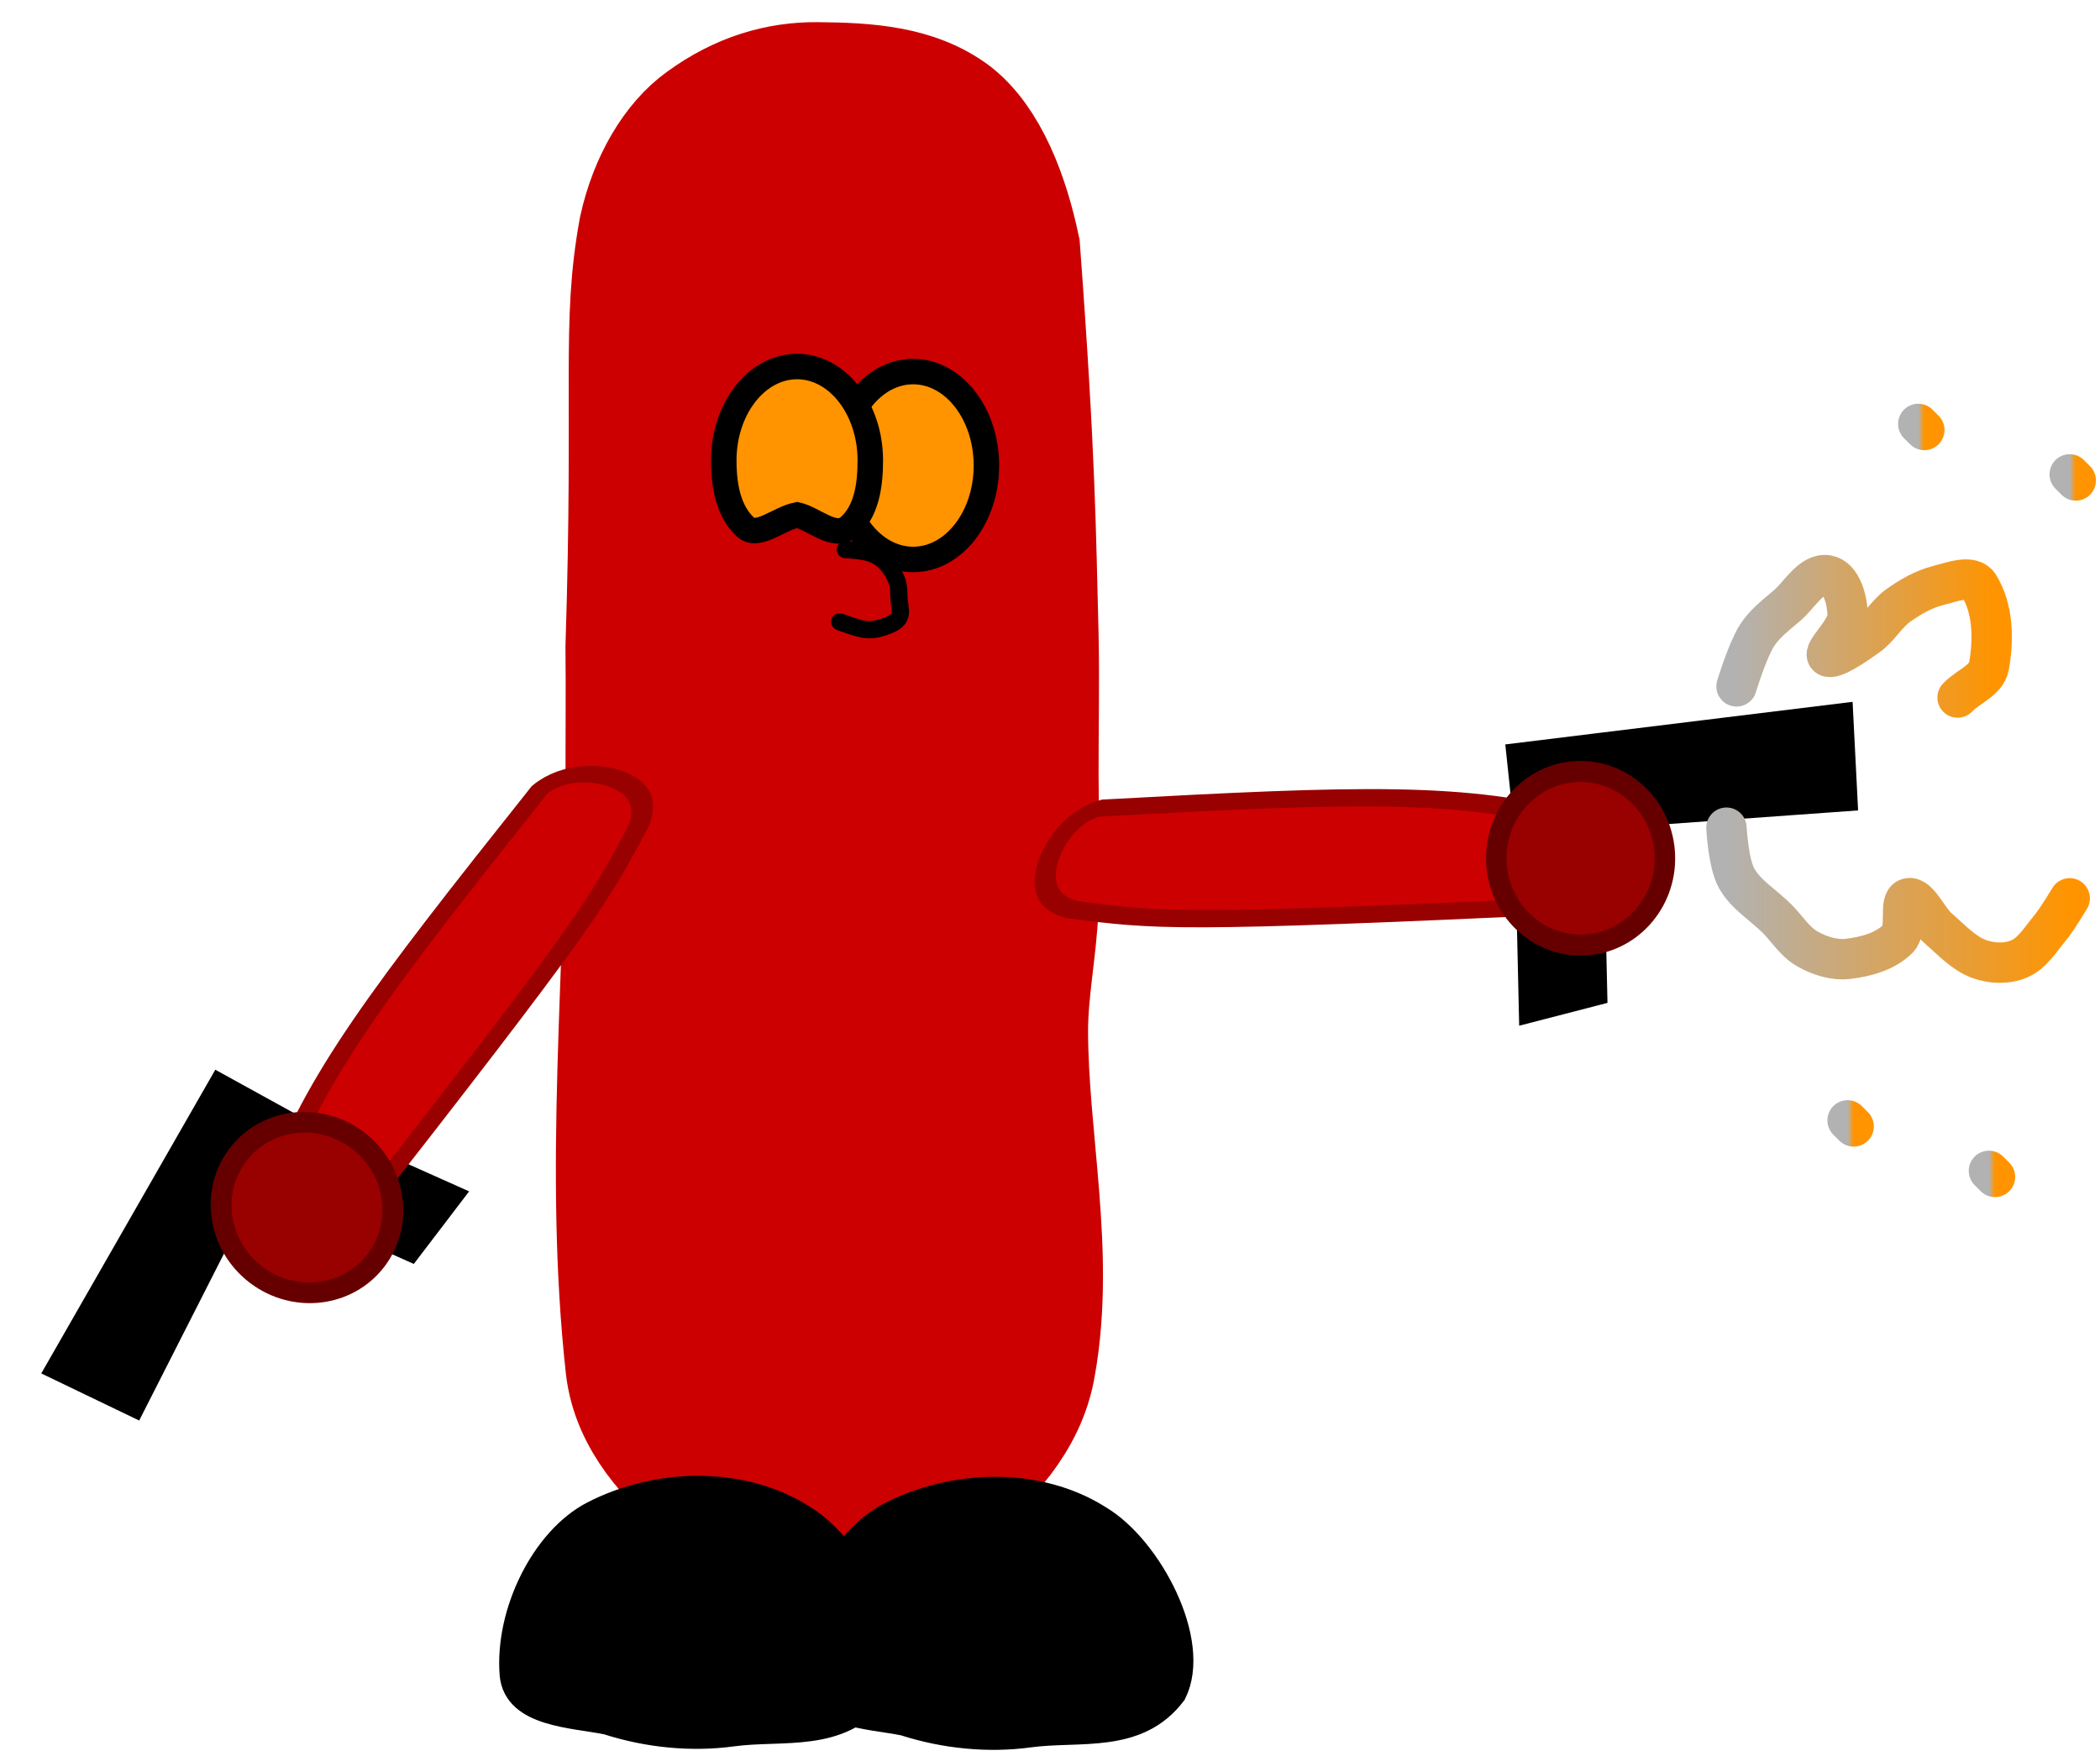 <svg version="1.1" width="104" height="87" viewBox="-1 -1 104 87" xmlns="http://www.w3.org/2000/svg" xmlns:xlink="http://www.w3.org/1999/xlink">
  <defs>
    <linearGradient id="grad_1" x2="1">
      <stop offset="0" stop-color="#B2B2B2" stop-opacity="1"/>
      <stop offset="1" stop-color="#FF9400" stop-opacity="1"/>
    </linearGradient>
    <linearGradient id="grad_2" x2="1">
      <stop offset="0" stop-color="#B2B2B2" stop-opacity="1"/>
      <stop offset="1" stop-color="#FF9400" stop-opacity="1"/>
    </linearGradient>
    <linearGradient id="grad_3" x2="1">
      <stop offset="0" stop-color="#B2B2B2" stop-opacity="1"/>
      <stop offset="1" stop-color="#FF9400" stop-opacity="1"/>
    </linearGradient>
    <linearGradient id="grad_4" x2="1">
      <stop offset="0" stop-color="#B2B2B2" stop-opacity="1"/>
      <stop offset="1" stop-color="#FF9400" stop-opacity="1"/>
    </linearGradient>
    <linearGradient id="grad_5" x2="1">
      <stop offset="0" stop-color="#B2B2B2" stop-opacity="1"/>
      <stop offset="1" stop-color="#FF9400" stop-opacity="1"/>
    </linearGradient>
    <linearGradient id="grad_6" x2="1">
      <stop offset="0" stop-color="#B2B2B2" stop-opacity="1"/>
      <stop offset="1" stop-color="#FF9400" stop-opacity="1"/>
    </linearGradient>
  </defs>
  <!-- Exported by Scratch - http://scratch.mit.edu/ -->
  <path id="ID0.8865274041891098" fill="#000000" stroke="#000000" stroke-width="2" stroke-linecap="round" d="M 206.500 158.750 L 204.500 163.500 L 201 175 L 195.750 173 L 199.250 161.500 L 177.900 156.800 L 179.650 151.700 L 206.500 158.750 Z " transform="matrix(-0.556, -0.117, -0.152, 0.724, 213.15, -54.25)"/>
  <path id="ID0.8865274041891098" fill="#000000" stroke="#000000" stroke-width="2" stroke-linecap="round" d="M 206.500 158.750 L 204.500 163.500 L 201 175 L 195.750 173 L 199.250 161.500 L 177.900 156.800 L 179.650 151.700 L 206.500 158.750 Z " transform="matrix(0.108, -0.558, 0.726, 0.14, -127.55, 145.85)"/>
  <path id="ID0.08809070056304336" fill="#CC0000" stroke="#CC0000" stroke-width="2" stroke-linecap="round" d="M 246 185.300 C 245.980 186.048 246.001 186.757 246 187.550 C 245.996 188.249 245.967 188.955 246 189.650 C 246.032 190.318 246.202 190.981 246.200 191.650 C 246.195 193.388 245.679 195.206 246.050 196.950 C 246.209 197.783 246.958 198.439 247.700 198.950 C 248.390 199.425 249.264 199.689 250.100 199.700 C 250.987 199.672 251.919 199.407 252.650 198.900 C 253.338 198.420 254.043 197.780 254.150 197 C 254.561 193.880 254.151 190.691 254.150 187.600 C 254.150 186.827 254.142 186.200 254.150 185.500 C 253.991 181.252 254.228 180.358 253.900 178.850 C 253.715 178.142 253.282 177.502 252.700 177.150 C 251.952 176.691 251.161 176.494 250.350 176.500 C 249.410 176.507 248.387 176.551 247.600 177.050 C 246.923 177.494 246.549 178.360 246.350 179.150 C 246.053 182.515 246.050 183.695 246 185.300 Z " transform="matrix(-2.601, 0, 0, 3.096, 690.65, -543.25)"/>
  <g id="ID0.1477178898639977">
    <path id="ID0.5619839346036315" fill="#CC0000" stroke="#990000" stroke-width="2" stroke-linecap="round" d="M 282.550 231 C 306.841 200.371 308.320 199.171 315.500 193 C 318.114 191.163 320.546 191.730 322.500 193 C 324.499 194.299 326.520 196.941 325.500 199.500 C 309.865 219.642 303.238 227.753 292 235 C 288.841 236.950 281.120 234.340 282.550 231 Z " transform="matrix(-0.185, -0.32, 0.489, -0.283, 16.15, 199.65)"/>
    <path id="ID0.6155663500539958" fill="#990000" stroke="#660000" stroke-width="2" d="M 241.250 209 C 243.526 209 245.589 209.924 247.082 211.418 C 248.576 212.911 249.500 214.974 249.500 217.250 C 249.500 219.526 248.576 221.589 247.082 223.082 C 245.589 224.576 243.526 225.500 241.250 225.500 C 238.974 225.500 236.911 224.576 235.418 223.082 C 233.924 221.589 233 219.526 233 217.250 C 233 214.974 233.924 212.911 235.418 211.418 C 236.911 209.924 238.974 209 241.250 209 Z " transform="matrix(-0.017, -0.521, 0.506, -0.017, -28.55, 170.9)"/>
  </g>
  <g id="ID0.1477178898639977">
    <path id="ID0.5619839346036315" fill="#CC0000" stroke="#990000" stroke-width="2" stroke-linecap="round" d="M 282.550 231 C 306.841 200.371 308.320 199.171 315.500 193 C 318.114 191.163 320.546 191.730 322.500 193 C 324.499 194.299 326.520 196.941 325.500 199.500 C 309.865 219.642 303.238 227.753 292 235 C 288.841 236.950 281.120 234.340 282.550 231 Z " transform="matrix(-0.154, -0.336, -0.514, 0.235, 178.4, 100.6)"/>
    <path id="ID0.6155663500539958" fill="#990000" stroke="#660000" stroke-width="2" d="M 241.250 209 C 243.526 209 245.589 209.924 247.082 211.418 C 248.576 212.911 249.500 214.974 249.500 217.250 C 249.500 219.526 248.576 221.589 247.082 223.082 C 245.589 224.576 243.526 225.500 241.250 225.500 C 238.974 225.500 236.911 224.576 235.418 223.082 C 233.924 221.589 233 219.526 233 217.250 C 233 214.974 233.924 212.911 235.418 211.418 C 236.911 209.924 238.974 209 241.250 209 Z " transform="matrix(-0.415, -0.316, -0.306, 0.403, 180.8, 47.5)"/>
  </g>
  <path id="ID0.5486297779716551" fill="#000000" stroke="#000000" stroke-width="6" stroke-linecap="round" d="M 319.350 238.550 C 307.238 245.500 295.597 266.776 302 278 C 311.189 288.839 325.526 285.577 337.700 286.950 C 347.701 288.070 358.478 286.995 368.500 283.850 C 376.746 282.212 390.961 281.771 391.550 272.850 C 392.439 259.122 383.380 242.675 371 237 C 355.369 229.848 334.427 229.344 319.350 238.550 Z " transform="matrix(-0.202, 0.003, 0.004, 0.219, 102.35, 21)"/>
  <path id="ID0.5486297779716551" fill="#000000" stroke="#000000" stroke-width="6" stroke-linecap="round" d="M 319.350 238.550 C 307.238 245.500 295.597 266.776 302 278 C 311.189 288.839 325.526 285.577 337.700 286.950 C 347.701 288.070 358.478 286.995 368.500 283.850 C 376.746 282.212 390.961 281.771 391.550 272.850 C 392.439 259.122 383.380 242.675 371 237 C 355.369 229.848 334.427 229.344 319.350 238.550 Z " transform="matrix(-0.202, 0.003, 0.004, 0.219, 117.05, 21.05)"/>
  <path id="ID0.643749819137156" fill="#FF9400" stroke="#000000" stroke-width="2" d="M 234.750 143.750 C 236.336 143.750 237.774 144.576 238.815 145.911 C 239.856 147.247 240.500 149.090 240.500 151.125 C 240.500 153.160 239.856 155.003 238.815 156.339 C 237.774 157.674 236.336 158.500 234.750 158.500 C 233.164 158.500 231.726 157.674 230.685 156.339 C 229.644 155.003 229 153.160 229 151.125 C 229 149.090 229.644 147.247 230.685 145.911 C 231.726 144.576 233.164 143.750 234.750 143.750 Z " transform="matrix(-0.631, 0, 0, 0.631, 192.35, -73.3)"/>
  <path id="ID0.643749819137156" fill="#FF9400" stroke="#000000" stroke-width="2" d="M 234.750 143.750 C 236.336 143.750 237.774 144.576 238.815 145.911 C 239.856 147.247 240.500 149.090 240.500 151.125 C 240.500 153.160 240.124 155.112 238.815 156.339 C 237.834 157.261 236.199 155.687 234.750 155.400 C 233.427 155.687 231.809 157.328 230.685 156.339 C 229.324 155.162 229 153.160 229 151.125 C 229 149.090 229.644 147.247 230.685 145.911 C 231.726 144.576 233.164 143.750 234.750 143.750 Z " transform="matrix(-0.631, 0, 0, 0.631, 186.6, -73.55)"/>
  <path id="ID0.8540973095223308" fill="none" stroke="#000000" stroke-width="2" stroke-linecap="round" d="M 255.250 160.850 C 255.250 160.850 253.312 160.956 252.400 161.250 C 251.731 161.466 251.089 161.846 250.600 162.350 C 250.012 162.957 249.545 163.708 249.250 164.500 C 248.999 165.176 249.042 165.930 249 166.650 C 248.959 167.348 248.664 168.136 249 168.750 C 249.330 169.354 250.102 169.617 250.750 169.850 C 251.430 170.094 252.182 170.234 252.900 170.150 C 253.936 170.029 255.900 169.250 255.900 169.250 " transform="matrix(-0.426, 0, 0, 0.426, 149.6, -42.3)"/>
  <path id="ID0.6648934166878462" fill="none" stroke="url(#grad_1)" stroke-width="2" stroke-linecap="round" d="M 283 156 C 283 156 283.525 154.260 284 153.500 C 284.374 152.901 284.964 152.460 285.500 152 C 286.132 151.458 286.708 150.368 287.500 150.500 C 288.208 150.618 288.500 151.755 288.500 152.500 C 288.500 153.245 287.263 154.263 287.500 154.500 C 287.737 154.737 288.894 153.933 289.500 153.500 C 290.075 153.089 290.425 152.411 291 152 C 291.606 151.567 292.278 151.181 293 151 C 293.646 150.838 294.647 150.435 295 151 C 295.711 152.138 295.740 153.679 295.500 155 C 295.374 155.695 294.500 156 294 156.500 C 293.875 156.625 294 156.500 294 156.500 " transform="matrix(1, 0, 0, 1, -198, -123)"/>
  <path id="ID0.9487378923222423" fill="none" stroke="url(#grad_2)" stroke-width="2" stroke-linecap="round" d="M 282.500 163 C 282.500 163 282.588 164.758 283 165.500 C 283.457 166.323 284.334 166.834 285 167.500 C 285.500 168 285.887 168.650 286.500 169 C 287.096 169.341 287.818 169.576 288.500 169.500 C 289.391 169.401 290.366 169.134 291 168.500 C 291.485 168.015 291.007 166.623 291.500 166.500 C 292.007 166.373 292.464 167.540 293 168 C 293.632 168.542 294.221 169.208 295 169.500 C 295.624 169.734 296.388 169.762 297 169.500 C 297.649 169.222 298.048 168.543 298.500 168 C 298.884 167.539 299.500 166.500 299.500 166.500 " transform="matrix(1, 0, 0, 1, -198, -123)"/>
  <path id="ID0.5911154705099761" fill="none" stroke="url(#grad_3)" stroke-width="2" stroke-linecap="round" d="M 299.500 145.500 L 299.800 145.800 " transform="matrix(1, 0, 0, 1, -198, -123)"/>
  <path id="ID0.6582880737259984" fill="none" stroke="url(#grad_4)" stroke-width="2" stroke-linecap="round" d="M 292 143 L 292.300 143.300 " transform="matrix(1, 0, 0, 1, -198, -123)"/>
  <path id="ID0.6018544593825936" fill="none" stroke="url(#grad_5)" stroke-width="2" stroke-linecap="round" d="M 288.500 177.500 L 288.800 177.800 " transform="matrix(1, 0, 0, 1, -198, -123)"/>
  <path id="ID0.5585040827281773" fill="none" stroke="url(#grad_6)" stroke-width="2" stroke-linecap="round" d="M 295.500 180 L 295.800 180.300 " transform="matrix(1, 0, 0, 1, -198, -123)"/>
</svg>